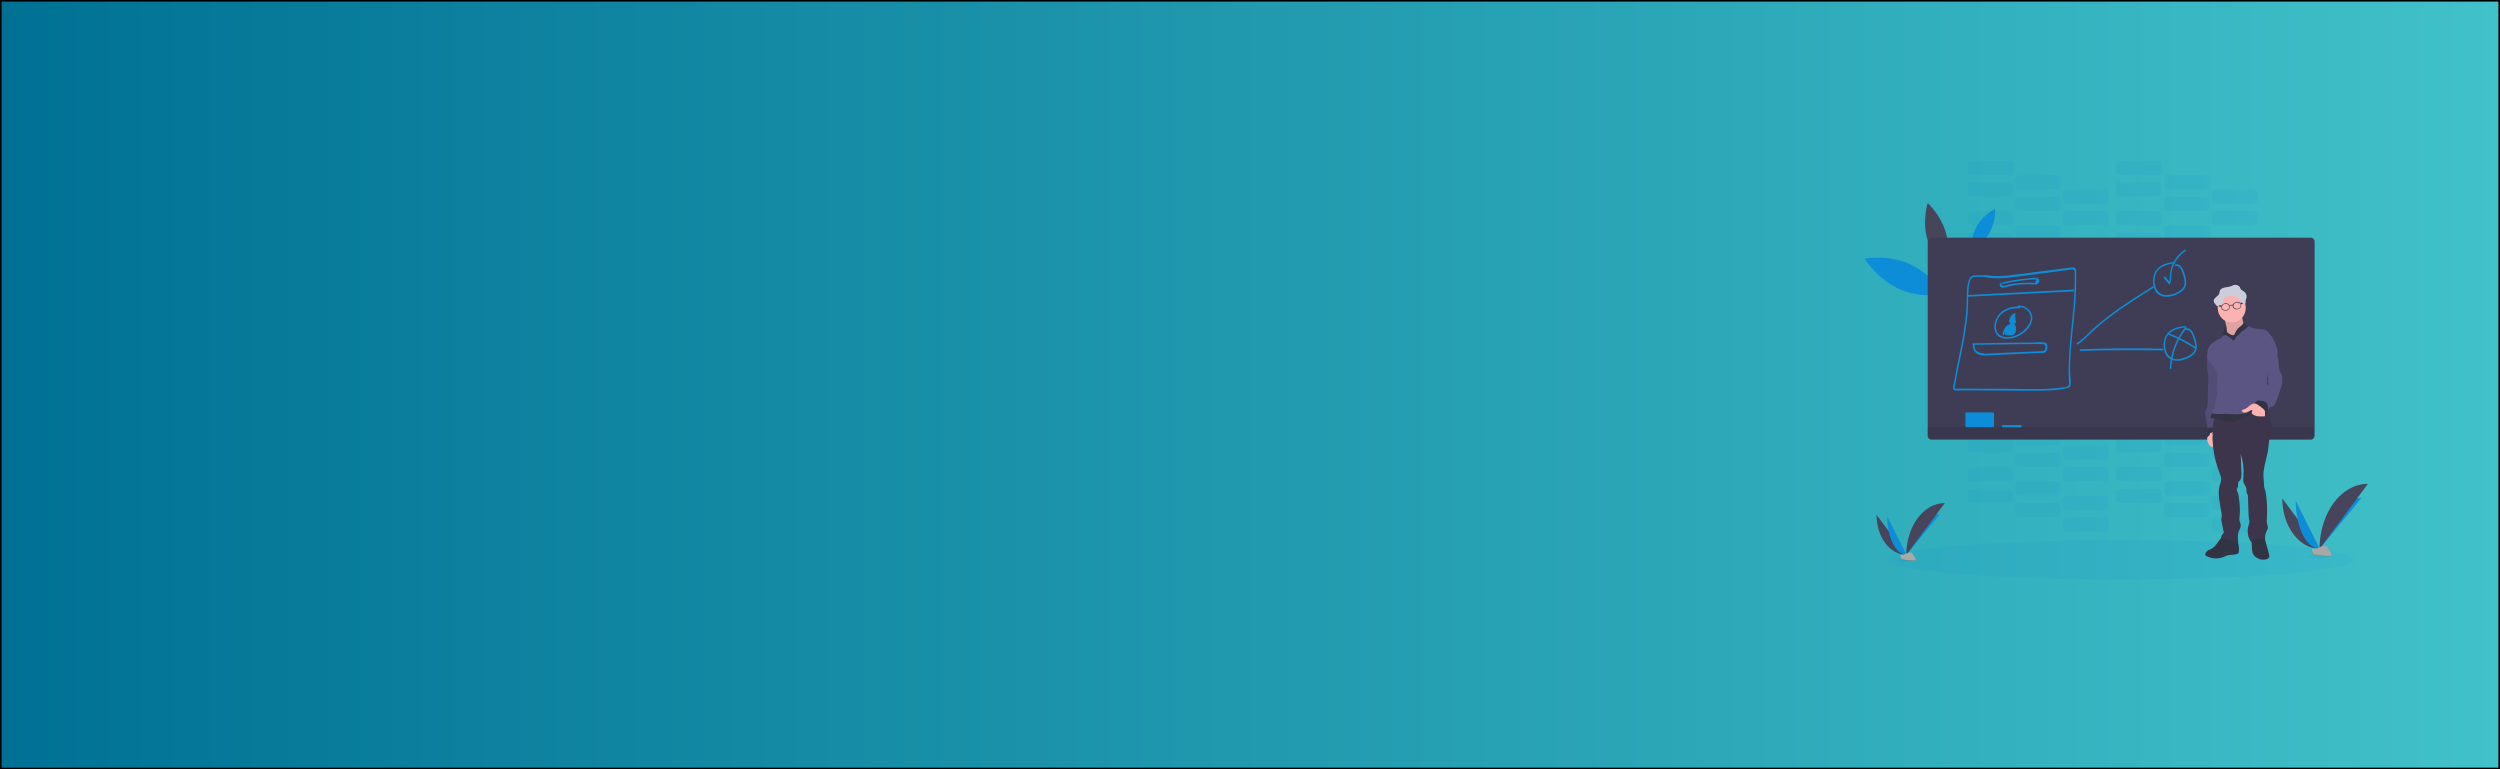 <?xml version="1.0" encoding="utf-8"?>
<!-- Generator: Adobe Illustrator 22.0.1, SVG Export Plug-In . SVG Version: 6.00 Build 0)  -->
<svg version="1.1" id="Layer_1" xmlns="http://www.w3.org/2000/svg" xmlns:xlink="http://www.w3.org/1999/xlink" x="0px" y="0px"
	 viewBox="0 0 1300 400" style="enable-background:new 0 0 1300 400;" xml:space="preserve">
<style type="text/css">
	.st0{fill:url(#SVGID_1_);stroke:#000000;stroke-width:1.645;stroke-miterlimit:10;}
	.st1{opacity:0.1;fill:#0D8CD8;enable-background:new    ;}
	.st2{fill:#0D8CD8;}
	.st3{fill:#46455B;}
	.st4{fill:#3F3D56;}
	.st5{opacity:0.1;enable-background:new    ;}
	.st6{fill:#323444;}
	.st7{fill:#FBB3B2;}
	.st8{fill:#5B5583;}
	.st9{fill:#3C354C;}
	.st10{fill:#CBCEDA;}
	.st11{fill:#A8A8A8;}
	.st12{opacity:0.2;enable-background:new    ;}
</style>
<linearGradient id="SVGID_1_" gradientUnits="userSpaceOnUse" x1="0" y1="200" x2="1300" y2="200" gradientTransform="matrix(1 0 0 -1 0 400)">
	<stop  offset="0" style="stop-color:#007194"/>
	<stop  offset="1" style="stop-color:#41C1C9"/>
</linearGradient>
<rect class="st0" width="1300" height="400"/>
<path class="st1" d="M1025.2,121h19.6c1.1,0,2,1,2,2.1v3.2c0,1.2-0.9,2.1-2,2.1h-19.6c-1.1,0-2.1-1-2.1-2.1v-3.2
	C1023.1,121.9,1024,121,1025.2,121z"/>
<path class="st1" d="M1050,128.5h19.6c1.1,0,2,1,2,2.1v3.2c0,1.2-0.9,2.1-2,2.1H1050c-1.1,0-2.1-1-2.1-2.1v-3.2
	C1047.9,129.4,1048.9,128.5,1050,128.5z"/>
<path class="st1" d="M1074.8,135.9h19.6c1.1,0,2.1,1,2.1,2.1v3.2c0,1.2-0.9,2.1-2.1,2.1h-19.6c-1.1,0-2-1-2-2.1v-3.2
	C1072.8,136.9,1073.7,135.9,1074.8,135.9z"/>
<path class="st1" d="M1025.2,109.8h19.6c1.1,0,2,1,2,2.1v3.2c0,1.2-0.9,2.1-2,2.1h-19.6c-1.1,0-2.1-1-2.1-2.1v-3.2
	C1023.1,110.7,1024,109.8,1025.2,109.8z"/>
<path class="st1" d="M1050,117.3h19.6c1.1,0,2,1,2,2.1v3.2c0,1.2-0.9,2.1-2,2.1H1050c-1.1,0-2.1-1-2.1-2.1v-3.2
	C1047.9,118.2,1048.9,117.3,1050,117.3z"/>
<path class="st1" d="M1074.8,124.7h19.6c1.1,0,2.1,1,2.1,2.1v3.2c0,1.2-0.9,2.1-2.1,2.1h-19.6c-1.1,0-2-1-2-2.1v-3.2
	C1072.8,125.7,1073.7,124.7,1074.8,124.7z"/>
<path class="st1" d="M1102.4,121h19.6c1.1,0,2,1,2,2.1v3.2c0,1.2-0.9,2.1-2,2.1h-19.6c-1.1,0-2.1-1-2.1-2.1v-3.2
	C1100.4,121.9,1101.3,121,1102.4,121z"/>
<path class="st1" d="M1127.3,128.5h19.6c1.1,0,2.1,1,2.1,2.1v3.2c0,1.2-0.9,2.1-2.1,2.1h-19.6c-1.1,0-2-1-2-2.1v-3.2
	C1125.2,129.4,1126.1,128.5,1127.3,128.5z"/>
<path class="st1" d="M1152.1,135.9h19.6c1.1,0,2.1,1,2.1,2.1v3.2c0,1.2-0.9,2.1-2.1,2.1h-19.6c-1.1,0-2-1-2-2.1v-3.2
	C1150,136.9,1151,135.9,1152.1,135.9z"/>
<path class="st1" d="M1102.4,109.8h19.6c1.1,0,2,1,2,2.1v3.2c0,1.2-0.9,2.1-2,2.1h-19.6c-1.1,0-2.1-1-2.1-2.1v-3.2
	C1100.4,110.7,1101.3,109.8,1102.4,109.8z"/>
<path class="st1" d="M1127.3,117.3h19.6c1.1,0,2.1,1,2.1,2.1v3.2c0,1.2-0.9,2.1-2.1,2.1h-19.6c-1.1,0-2-1-2-2.1v-3.2
	C1125.2,118.2,1126.1,117.3,1127.3,117.3z"/>
<path class="st1" d="M1152.1,124.7h19.6c1.1,0,2.1,1,2.1,2.1v3.2c0,1.2-0.9,2.1-2.1,2.1h-19.6c-1.1,0-2-1-2-2.1v-3.2
	C1150,125.7,1151,124.7,1152.1,124.7z"/>
<path class="st1" d="M1025.2,94.8h19.6c1.1,0,2,1,2,2.1v3.2c0,1.2-0.9,2.1-2,2.1h-19.6c-1.1,0-2.1-1-2.1-2.1V97
	C1023.1,95.8,1024,94.8,1025.2,94.8z"/>
<path class="st1" d="M1050,102.3h19.6c1.1,0,2,1,2,2.1v3.2c0,1.2-0.9,2.1-2,2.1H1050c-1.1,0-2.1-1-2.1-2.1v-3.2
	C1047.9,103.3,1048.9,102.3,1050,102.3z"/>
<path class="st1" d="M1074.8,109.8h19.6c1.1,0,2.1,1,2.1,2.1v3.2c0,1.2-0.9,2.1-2.1,2.1h-19.6c-1.1,0-2-1-2-2.1v-3.2
	C1072.8,110.7,1073.7,109.8,1074.8,109.8z"/>
<path class="st1" d="M1025.2,83.6h19.6c1.1,0,2,1,2,2.1V89c0,1.2-0.9,2.1-2,2.1h-19.6c-1.1,0-2.1-1-2.1-2.1v-3.2
	C1023.1,84.6,1024,83.6,1025.2,83.6z"/>
<path class="st1" d="M1050,91.1h19.6c1.1,0,2,1,2,2.1v3.2c0,1.2-0.9,2.1-2,2.1H1050c-1.1,0-2.1-1-2.1-2.1v-3.2
	C1047.9,92.1,1048.9,91.1,1050,91.1z"/>
<path class="st1" d="M1074.8,98.6h19.6c1.1,0,2.1,1,2.1,2.1v3.2c0,1.2-0.9,2.1-2.1,2.1h-19.6c-1.1,0-2-1-2-2.1v-3.2
	C1072.8,99.5,1073.7,98.6,1074.8,98.6z"/>
<path class="st1" d="M1102.4,94.8h19.6c1.1,0,2,1,2,2.1v3.2c0,1.2-0.9,2.1-2,2.1h-19.6c-1.1,0-2.1-1-2.1-2.1V97
	C1100.4,95.8,1101.3,94.8,1102.4,94.8z"/>
<path class="st1" d="M1127.3,102.3h19.6c1.1,0,2.1,1,2.1,2.1v3.2c0,1.2-0.9,2.1-2.1,2.1h-19.6c-1.1,0-2-1-2-2.1v-3.2
	C1125.2,103.3,1126.1,102.3,1127.3,102.3z"/>
<path class="st1" d="M1152.1,109.8h19.6c1.1,0,2.1,1,2.1,2.1v3.2c0,1.2-0.9,2.1-2.1,2.1h-19.6c-1.1,0-2-1-2-2.1v-3.2
	C1150,110.7,1151,109.8,1152.1,109.8z"/>
<path class="st1" d="M1102.4,83.6h19.6c1.1,0,2,1,2,2.1V89c0,1.2-0.9,2.1-2,2.1h-19.6c-1.1,0-2.1-1-2.1-2.1v-3.2
	C1100.4,84.6,1101.3,83.6,1102.4,83.6z"/>
<path class="st1" d="M1127.3,91.1h19.6c1.1,0,2.1,1,2.1,2.1v3.2c0,1.2-0.9,2.1-2.1,2.1h-19.6c-1.1,0-2-1-2-2.1v-3.2
	C1125.2,92.1,1126.1,91.1,1127.3,91.1z"/>
<path class="st1" d="M1152.1,98.6h19.6c1.1,0,2.1,1,2.1,2.1v3.2c0,1.2-0.9,2.1-2.1,2.1h-19.6c-1.1,0-2-1-2-2.1v-3.2
	C1150,99.5,1151,98.6,1152.1,98.6z"/>
<path class="st1" d="M1025.2,254.1h19.6c1.1,0,2,1,2,2.1v3.2c0,1.2-0.9,2.1-2,2.1h-19.6c-1.1,0-2.1-1-2.1-2.1v-3.2
	C1023.1,255,1024,254.1,1025.2,254.1z"/>
<path class="st1" d="M1050,261.5h19.6c1.1,0,2,1,2,2.1v3.2c0,1.2-0.9,2.1-2,2.1H1050c-1.1,0-2.1-1-2.1-2.1v-3.2
	C1047.9,262.5,1048.9,261.5,1050,261.5z"/>
<path class="st1" d="M1074.8,269h19.6c1.1,0,2.1,1,2.1,2.1v3.2c0,1.2-0.9,2.1-2.1,2.1h-19.6c-1.1,0-2-1-2-2.1v-3.2
	C1072.8,270,1073.7,269,1074.8,269z"/>
<path class="st1" d="M1025.2,242.9h19.6c1.1,0,2,1,2,2.1v3.2c0,1.2-0.9,2.1-2,2.1h-19.6c-1.1,0-2.1-1-2.1-2.1V245
	C1023.1,243.8,1024,242.9,1025.2,242.9z"/>
<path class="st1" d="M1050,250.3h19.6c1.1,0,2,1,2,2.1v3.2c0,1.2-0.9,2.1-2,2.1H1050c-1.1,0-2.1-1-2.1-2.1v-3.2
	C1047.9,251.3,1048.9,250.3,1050,250.3z"/>
<path class="st1" d="M1074.8,257.8h19.6c1.1,0,2.1,1,2.1,2.1v3.2c0,1.2-0.9,2.1-2.1,2.1h-19.6c-1.1,0-2-1-2-2.1v-3.2
	C1072.8,258.8,1073.7,257.8,1074.8,257.8z"/>
<path class="st1" d="M1102.4,254.1h19.6c1.1,0,2,1,2,2.1v3.2c0,1.2-0.9,2.1-2,2.1h-19.6c-1.1,0-2.1-1-2.1-2.1v-3.2
	C1100.4,255,1101.3,254.1,1102.4,254.1z"/>
<path class="st1" d="M1127.3,261.5h19.6c1.1,0,2.1,1,2.1,2.1v3.2c0,1.2-0.9,2.1-2.1,2.1h-19.6c-1.1,0-2-1-2-2.1v-3.2
	C1125.2,262.5,1126.1,261.5,1127.3,261.5z"/>
<path class="st1" d="M1152.1,269h19.6c1.1,0,2.1,1,2.1,2.1v3.2c0,1.2-0.9,2.1-2.1,2.1h-19.6c-1.1,0-2-1-2-2.1v-3.2
	C1150,270,1151,269,1152.1,269z"/>
<path class="st1" d="M1102.4,242.9h19.6c1.1,0,2,1,2,2.1v3.2c0,1.2-0.9,2.1-2,2.1h-19.6c-1.1,0-2.1-1-2.1-2.1V245
	C1100.4,243.8,1101.3,242.9,1102.4,242.9z"/>
<path class="st1" d="M1127.3,250.3h19.6c1.1,0,2.1,1,2.1,2.1v3.2c0,1.2-0.9,2.1-2.1,2.1h-19.6c-1.1,0-2-1-2-2.1v-3.2
	C1125.2,251.3,1126.1,250.3,1127.3,250.3z"/>
<path class="st1" d="M1152.1,257.8h19.6c1.1,0,2.1,1,2.1,2.1v3.2c0,1.2-0.9,2.1-2.1,2.1h-19.6c-1.1,0-2-1-2-2.1v-3.2
	C1150,258.8,1151,257.8,1152.1,257.8z"/>
<path class="st1" d="M1025.2,227.9h19.6c1.1,0,2,1,2,2.1v3.2c0,1.2-0.9,2.1-2,2.1h-19.6c-1.1,0-2.1-1-2.1-2.1V230
	C1023.1,228.9,1024,227.9,1025.2,227.9z"/>
<path class="st1" d="M1050,235.4h19.6c1.1,0,2,1,2,2.1v3.2c0,1.2-0.9,2.1-2,2.1H1050c-1.1,0-2.1-1-2.1-2.1v-3.2
	C1047.9,236.3,1048.9,235.4,1050,235.4z"/>
<path class="st1" d="M1074.8,242.9h19.6c1.1,0,2.1,1,2.1,2.1v3.2c0,1.2-0.9,2.1-2.1,2.1h-19.6c-1.1,0-2-1-2-2.1V245
	C1072.8,243.8,1073.7,242.9,1074.8,242.9z"/>
<path class="st1" d="M1025.2,216.7h19.6c1.1,0,2,1,2,2.1v3.2c0,1.2-0.9,2.1-2,2.1h-19.6c-1.1,0-2.1-1-2.1-2.1v-3.2
	C1023.1,217.7,1024,216.7,1025.2,216.7z"/>
<path class="st1" d="M1050,224.2h19.6c1.1,0,2,1,2,2.1v3.2c0,1.2-0.9,2.1-2,2.1H1050c-1.1,0-2.1-1-2.1-2.1v-3.2
	C1047.9,225.1,1048.9,224.2,1050,224.2z"/>
<path class="st1" d="M1074.8,231.6h19.6c1.1,0,2.1,1,2.1,2.1v3.2c0,1.2-0.9,2.1-2.1,2.1h-19.6c-1.1,0-2-1-2-2.1v-3.2
	C1072.8,232.6,1073.7,231.6,1074.8,231.6z"/>
<path class="st1" d="M1102.4,227.9h19.6c1.1,0,2,1,2,2.1v3.2c0,1.2-0.9,2.1-2,2.1h-19.6c-1.1,0-2.1-1-2.1-2.1V230
	C1100.4,228.9,1101.3,227.9,1102.4,227.9z"/>
<path class="st1" d="M1127.3,235.4h19.6c1.1,0,2.1,1,2.1,2.1v3.2c0,1.2-0.9,2.1-2.1,2.1h-19.6c-1.1,0-2-1-2-2.1v-3.2
	C1125.2,236.3,1126.1,235.4,1127.3,235.4z"/>
<path class="st1" d="M1152.1,242.9h19.6c1.1,0,2.1,1,2.1,2.1v3.2c0,1.2-0.9,2.1-2.1,2.1h-19.6c-1.1,0-2-1-2-2.1V245
	C1150,243.8,1151,242.9,1152.1,242.9z"/>
<path class="st1" d="M1102.4,216.7h19.6c1.1,0,2,1,2,2.1v3.2c0,1.2-0.9,2.1-2,2.1h-19.6c-1.1,0-2.1-1-2.1-2.1v-3.2
	C1100.4,217.7,1101.3,216.7,1102.4,216.7z"/>
<path class="st1" d="M1127.3,224.2h19.6c1.1,0,2.1,1,2.1,2.1v3.2c0,1.2-0.9,2.1-2.1,2.1h-19.6c-1.1,0-2-1-2-2.1v-3.2
	C1125.2,225.1,1126.1,224.2,1127.3,224.2z"/>
<path class="st1" d="M1152.1,231.6h19.6c1.1,0,2.1,1,2.1,2.1v3.2c0,1.2-0.9,2.1-2.1,2.1h-19.6c-1.1,0-2-1-2-2.1v-3.2
	C1150,232.6,1151,231.6,1152.1,231.6z"/>
<ellipse class="st1" cx="1102.7" cy="291.1" rx="121" ry="10.3"/>
<path class="st2" d="M993,137.3c11.4,5.2,18,15.8,18,15.8s-11.9,2.3-23.4-2.8c-11.4-5.1-18-15.8-18-15.8S981.6,132.2,993,137.3z"/>
<path class="st2" d="M1028,117.5c3.5-6,9.5-8.9,9.5-8.9s0.3,6.9-3.2,12.9c-3.5,6-9.5,8.9-9.5,8.9S1024.5,123.5,1028,117.5z"/>
<path class="st3" d="M1002.1,124c2.5,9.4,9.5,15.6,9.5,15.6s2.9-9,0.3-18.4s-9.5-15.6-9.5-15.6S999.5,114.6,1002.1,124z"/>
<path class="st4" d="M1004.4,123.6h197.2c1.1,0,2,0.9,2,2.1v100.8c0,1.1-0.9,2.1-2,2.1h-197.2c-1.1,0-2-0.9-2-2.1V125.7
	C1002.4,124.5,1003.3,123.6,1004.4,123.6z"/>
<path class="st5" d="M1002.4,222.2h201.1l0,0v4.3c0,1.1-0.9,2.1-2,2.1l0,0h-197.2c-1.1,0-2-0.9-2-2.1V222.2L1002.4,222.2z"/>
<path class="st2" d="M1022.7,214.4h13.5c0.4,0,0.7,0.3,0.7,0.7v6.3c0,0.4-0.3,0.7-0.7,0.7h-13.5c-0.4,0-0.7-0.3-0.7-0.7v-6.3
	C1022,214.7,1022.3,214.4,1022.7,214.4z"/>
<path class="st2" d="M1041.6,221h9.1c0.3,0,0.6,0.3,0.6,0.6l0,0c0,0.3-0.2,0.6-0.6,0.6h-9.1c-0.3,0-0.6-0.3-0.6-0.6l0,0
	C1041,221.3,1041.3,221,1041.6,221z"/>
<path class="st2" d="M1032,144.1c7.3,1.4,14.7,0,22-0.9l22-2.9c0.9-0.1,2.2-0.7,2.7,0.5c0.3,0.6,0.1,2,0.1,2.7c0.1,2,0.1,4,0,6
	c-0.1,3.8-0.4,7.7-0.7,11.5c-0.7,7.5-1.6,14.9-2.1,22.5c-0.2,3.8-0.4,7.7-0.3,11.5c0,0.9,0.1,1.8,0.1,2.7c0.1,1,0.5,2.5-0.6,3.2
	c-0.6,0.4-1.8,0.4-2.5,0.5c-1.1,0.2-2.2,0.3-3.3,0.4c-7.4,0.8-14.9,0.5-22.4,0.4l-22.5-0.1l-5.5,0c-0.5,0-2.3,0.3-2.6-0.3
	c-0.1-0.3,0.2-1.5,0.3-1.8c0.1-0.5,0.2-1.1,0.3-1.6c0.6-3.8,1.4-7.5,2.2-11.3c1.6-8,3.3-16.1,4-24.4c0.3-4.1,0.1-8.3,0.5-12.4
	c0.2-1.9,0.4-6.2,2.9-6.3c2.1-0.1,4.2,0,6.3,0c0.2,0,0.4-0.2,0.4-0.4c0-0.2-0.2-0.4-0.4-0.4c-2,0-3.9-0.1-5.9,0
	c-1.3,0-2.2,0.3-2.8,1.6c-1.6,3.2-1.4,7.5-1.5,11c-0.1,8.4-1.4,16.6-3,24.7c-0.8,4.1-1.7,8.2-2.5,12.3c-0.4,2-0.7,3.9-1.1,5.9
	c-0.2,0.9-0.9,3-0.2,3.9c0.7,0.9,2.8,0.4,3.7,0.4l6.6,0l12.6,0.1c8.2,0,16.3,0.3,24.5,0c3.9-0.1,8-0.3,11.8-1.3
	c1.1-0.3,1.7-0.8,1.7-2.1c0.1-1.9-0.2-3.9-0.3-5.9c-0.3-16.7,3.5-33.2,3.1-49.9c0-1.1,0.4-4-0.8-4.7c-0.5-0.3-1.2-0.1-1.8-0.1
	c-1.1,0.1-2.1,0.3-3.2,0.4l-14,1.8c-4.5,0.6-8.9,1.2-13.4,1.7c-4.7,0.6-9.5,0.9-14.2,0C1031.7,143.1,1031.5,144,1032,144.1
	L1032,144.1z"/>
<path class="st2" d="M1023.2,154.3l55.1-2.8c0.5,0,0.5-0.9,0-0.9l-55.1,2.8C1022.7,153.4,1022.7,154.3,1023.2,154.3z"/>
<path class="st2" d="M1040.2,147.1c-0.5,0.6-0.5,1.5,0.1,2c0.1,0.1,0.3,0.2,0.4,0.3c0.7,0.4,1.6,0.1,2.4-0.1
	c1.1-0.3,2.2-0.5,3.3-0.8c2.5-0.5,5-0.7,7.5-0.7c1.1,0,2.3,0,3.4,0.1c0.8,0,1.7,0.1,2.4-0.4c0.8-0.6,1.1-1.8,0.3-2.5
	c-1.1-1-3.5-0.4-4.8-0.3c-4.6,0.4-9.2,1.1-13.8,2.1c-0.5,0.1-0.3,0.9,0.2,0.8c3-0.7,6-1.2,9-1.6c1.5-0.2,3-0.4,4.5-0.5
	c0.7-0.1,1.4-0.1,2.1-0.2c0.3,0,0.6,0,0.8,0c0.9,0,1-0.1,0.5,1c-0.5,1-0.3,0.9-1.1,0.8c-0.3,0-0.7,0-1-0.1c-0.7,0-1.4,0-2.1,0
	c-1.5,0-3,0.1-4.5,0.2c-1.3,0.1-2.5,0.3-3.8,0.5c-0.8,0.1-1.6,0.3-2.3,0.5c-0.3,0.1-0.7,0.2-1,0.3c-0.2,0-0.3,0.1-0.5,0.1
	c-0.6,0.2-1.1-0.1-1.5-0.9C1041.1,147.4,1040.6,146.8,1040.2,147.1L1040.2,147.1z"/>
<path class="st2" d="M1050.2,159.4c-4-0.2-8.3,1-10.9,4.3c-2.1,2.6-3.2,7.1-1.1,10.1c2.3,3.2,7.5,2.6,10.6,1.3
	c3.3-1.4,6.9-4.4,7.8-8.1c1.2-4.6-2.8-8.1-6.9-8.2c-0.5,0-0.5,0.9,0,0.9c2.4,0,4.7,1.1,5.8,3.4c1.2,2.4,0.2,5-1.4,6.9
	c-2.5,3.1-6.3,5.4-10.3,5.3c-2.4,0-5-0.9-5.7-3.5c-0.6-2.1-0.1-4.4,0.9-6.3c2.3-4,6.9-5.4,11.1-5.2
	C1050.7,160.3,1050.7,159.4,1050.2,159.4L1050.2,159.4z"/>
<path class="st2" d="M1046.2,165.8c-0.6-0.2-1.2,0.1-1.4,0.7c-0.1,0.2-0.1,0.3-0.1,0.5c0.1,1.1,1.3,1.4,2.2,1.4
	c0.8-0.1,1.7-0.4,1.4-1.4c-0.1-0.4-0.3-0.7-0.7-0.8c-0.2-0.1-0.5-0.1-0.8-0.1c-0.1,0-1,0.4-0.6-0.1l-0.7-0.1
	c0.1,0.2,0.2,0.4,0.2,0.6c0,0.2,0.2,0.4,0.4,0.4c0.1,0,0.1,0,0.2-0.1c0.3-0.1,0.6,0,0.7,0.3c0,0.1,0.1,0.2,0,0.4
	c-0.1,0.2,0.1,0.5,0.3,0.5c0.2,0,0.3,0,0.4-0.2c0.3-0.5,0.6-1.5,0.2-2.1c-0.3-0.4-0.8-0.3-1.1,0c-0.2,0.2-0.4,0.3-0.6,0.5
	c-0.3,0.3-0.6,0.5-0.4-0.1c0.2-1.1,1.2-1.9,2.1-2.4l-0.6-0.5c-0.3,1.2-0.9,2.4-1.7,3.4l0.7,0.3c0-0.8,0.4-1.6,1.1-1.9h-0.4l0.2,0.4
	c-0.1,0.5,0.7,0.8,0.8,0.2c0.1-0.7-0.3-1.6-1.1-1.3c-1,0.4-1.4,1.5-1.4,2.6c0,0.3,0.5,0.6,0.7,0.3c0.9-1.1,1.5-2.4,1.9-3.8
	c0.1-0.2-0.1-0.5-0.3-0.5c-0.1,0-0.2,0-0.3,0c-0.8,0.4-1.5,1-2,1.8c-0.3,0.6-0.8,1.5-0.4,2.1c0.2,0.4,0.8,0.6,1.2,0.4c0,0,0,0,0,0
	c0.3-0.2,0.5-0.4,0.7-0.6c0.1-0.1,0.2-0.3,0.4-0.3c0.1-0.1,0.1,0,0,0.2c0,0.3-0.1,0.6-0.2,0.8l0.8,0.3c0.2-0.8-0.2-1.6-1-1.8
	c-0.3-0.1-0.7-0.1-1,0.1l0.6,0.4c0-0.4-0.1-0.7-0.3-1c-0.1-0.2-0.4-0.3-0.6-0.1c0,0-0.1,0-0.1,0.1c-0.4,0.5-0.5,1.2,0,1.7
	c0.4,0.3,0.6,0,1-0.1c1.5-0.2,0.6,0.5,0.1,0.5c-0.2,0-0.5,0-0.7-0.1c-0.6-0.2-0.6-0.5-0.1-0.8C1046.5,166.9,1046.7,166,1046.2,165.8
	L1046.2,165.8z"/>
<path class="st2" d="M1045.5,167.4c0.3,1.1-1.1,1.5-1.7,1.9c-0.5,0.3-0.9,0.6-1.2,1.1c-0.7,1-1,2.2-1.2,3.4
	c-0.1,0.5,0.7,0.8,0.8,0.2c0.1-0.9,0.4-1.7,0.7-2.5c0.5-1,1.2-1.4,2.1-1.9c0.9-0.5,1.6-1.3,1.3-2.5
	C1046.2,166.6,1045.4,166.8,1045.5,167.4L1045.5,167.4z"/>
<path class="st2" d="M1046.9,166.8c-0.4,0.1-0.7,0.4-0.7,0.9c0,0.3,0.2,0.6,0.4,0.8c0.4,0.6,0.6,1.2,0.8,1.8c0.1,0.6,0.3,1.7,0,2.3
	c-0.6,1.1-1.6,0.9-2.5,0.9c-0.8,0-1.5,0.3-1.4-0.9c0-0.7,0.5-1.4,0.8-1.9l-0.8-0.1c0.2,0.9,0.2,1.8,0.3,2.7c0,0.4,0.6,0.6,0.8,0.2
	c0.4-1,0.8-2,1.1-3l-0.8-0.1l0.1,2.2c0,0.2,0.2,0.4,0.4,0.4c0.1,0,0.3-0.1,0.3-0.2c0.1-0.1,0.2-0.2,0.2-0.4c0-0.1-0.2-1-0.3-0.7
	l0.8,0.1l0.1-2.1l-0.8,0.1c0.2,0.6,0.2,1.2,0.2,1.8c-0.1,0.5,0.7,0.6,0.8,0.1l0.5-2.8l-0.8,0.1c0.2,0.4,0.2,0.8,0.1,1.2
	c-0.1,0.6,0.8,0.5,0.8,0c0.1-0.6,0-1.2-0.3-1.7c-0.1-0.2-0.4-0.3-0.6-0.1c-0.1,0.1-0.2,0.1-0.2,0.2l-0.5,2.8l0.8,0.1
	c0.1-0.7,0-1.4-0.2-2c-0.1-0.2-0.3-0.4-0.5-0.3c-0.2,0.1-0.3,0.2-0.3,0.4l-0.1,2.1c0,0.5,0.7,0.6,0.8,0.1l0-0.1c0-0.1,0-0.3-0.1-0.4
	c-0.9-1-1,0.6-1.3,1l0.8,0.2l-0.1-2.2c0-0.5-0.7-0.6-0.8-0.1c-0.2,1-0.6,1.9-1,2.8l0.8,0.2c0-1-0.1-1.9-0.3-2.9
	c-0.1-0.4-0.6-0.4-0.8-0.1c-0.6,0.8-1.5,2.6-0.8,3.6c0.6,0.9,2.7,0.5,3.5,0.5c1.4-0.1,1.9-1,2-2.3c0.1-0.6,0-1.3-0.1-1.9
	c-0.1-0.3-0.8-2.5-1.1-2.4C1047.7,167.5,1047.5,166.7,1046.9,166.8L1046.9,166.8z"/>
<path class="st2" d="M1045.3,168.7l-2.3,3.1l0.7,0.4l1.7-2.5l-0.8-0.3l-0.8,3.3c-0.1,0.2,0.1,0.5,0.3,0.5c0.2,0,0.3,0,0.4-0.2
	c0.4-0.6,0.8-1.3,1.3-1.8l-0.7-0.4c-0.2,0.7-0.5,1.4-1,2l0.7,0.4c0-0.4,0.1-0.8,0.3-1.1c0.2-0.5-0.5-0.9-0.7-0.4
	c-0.2,0.5-0.5,0.9-0.8,1.3l0.8,0.1l0.2-0.8l-0.8-0.1l0.1,0.7c0.1,0.2,0.3,0.4,0.5,0.3c0.1,0,0.1-0.1,0.2-0.1
	c0.7-0.8,1.3-1.6,1.7-2.6h-0.7c0.2,0.4,0.3,0.7,0.4,1.1c0.1,0.5,0.8,0.3,0.8-0.1c0.1-1,0.2-1.9,0.2-2.9h-0.8v1.8
	c0,0.5,0.7,0.6,0.8,0.1c0.1-0.4,0.2-0.9,0.4-1.2h-0.7c0.2,0.3,0.3,0.6,0.3,1c0,0.2,0.2,0.4,0.4,0.4c0.2,0,0.4-0.2,0.4-0.4l0.1-0.6
	h-0.8c0.1,0.5,0.4,3.4-0.7,3c-0.2,0-0.2,0-0.2,0l0.2-0.5l0.6-1.3l-0.8-0.2c0,0.6,0.1,1.4-0.2,1.9c-0.3,0.4-1.1,0.6-1.6,0.3
	c-0.3-0.2-0.5-0.5-0.7-0.8l-0.6,0.6c0.5,0.3,1.2,1.2,1.8,1.3c0.4,0,0.8-0.4,1.1-0.7c0.9-1,1.4-2.3,1.3-3.7c0-0.2-0.2-0.4-0.4-0.4
	c-0.2,0-0.4,0.2-0.4,0.4v1c0,0.2,0.2,0.4,0.4,0.4c0.2,0,0.4-0.2,0.4-0.4v-2.4c0-0.2-0.2-0.4-0.4-0.4c-0.2,0-0.4,0.2-0.4,0.4
	c0,0.6,0,1.2-0.1,1.7l0.8,0.1c-0.1-0.7-0.1-1.4-0.1-2.1c0-0.2-0.2-0.4-0.4-0.4c-0.2,0-0.3,0.1-0.4,0.3c-0.1,0.5-0.3,1.1-0.4,1.6
	l0.8-0.1l-0.1-0.2c0-0.5-0.9-0.6-0.8,0c0,0.2,0.1,0.5,0.2,0.7c0.2,0.4,0.7,0.2,0.8-0.1c0.2-0.5,0.3-1.1,0.4-1.6l-0.8-0.1
	c0,0.7,0,1.4,0.1,2.1c0,0.4,0.7,0.6,0.8,0.1c0.1-0.6,0.2-1.3,0.2-2h-0.8v2.4h0.8v-1h-0.8c0,1.1-0.3,2.1-1,3
	c-0.1,0.1-0.2,0.2-0.3,0.4c-0.2,0.2-0.4,0.2-0.5-0.1c-0.4-0.2-0.8-0.6-1.1-0.9c-0.3-0.3-0.8,0.3-0.6,0.6c0.6,0.9,1.6,1.9,2.8,1.4
	c1.2-0.5,1.4-2.2,1.3-3.4c0-0.4-0.6-0.6-0.8-0.2c-0.3,0.6-0.6,1.2-0.8,1.8c-0.1,0.2-0.3,0.5-0.2,0.8c0.1,0.6,0.8,0.5,1.3,0.5
	c1.8-0.1,1.5-2.8,1.3-4.1c-0.1-0.4-0.7-0.4-0.8,0c-0.1,0.3-0.1,0.5-0.1,0.8h0.8c0-0.5-0.2-1-0.4-1.4c-0.1-0.2-0.4-0.3-0.6-0.1
	c-0.1,0-0.1,0.1-0.1,0.1c-0.2,0.4-0.4,0.9-0.5,1.4l0.8,0.1v-1.8c0-0.2-0.2-0.4-0.4-0.4c-0.2,0-0.4,0.2-0.4,0.4c0,1-0.1,1.9-0.2,2.9
	l0.8-0.1c-0.1-0.5-0.3-0.9-0.5-1.3c-0.1-0.2-0.4-0.3-0.6-0.1c-0.1,0-0.1,0.1-0.1,0.1c-0.4,0.9-0.9,1.7-1.5,2.4l0.7,0.2l-0.1-0.7
	c-0.1-0.4-0.6-0.4-0.8-0.1c-0.3,0.4-0.4,1-0.3,1.5c0.1,0.4,0.6,0.4,0.8,0.1c0.3-0.4,0.6-0.8,0.8-1.3l-0.7-0.4
	c-0.2,0.4-0.3,0.9-0.4,1.4c0,0.4,0.4,0.8,0.7,0.4c0.6-0.7,1-1.5,1.3-2.4c0.1-0.4-0.4-0.8-0.7-0.4c-0.5,0.6-1,1.3-1.4,2l0.8,0.3
	l0.8-3.3c0.1-0.2-0.1-0.5-0.3-0.5c-0.2,0-0.3,0-0.4,0.2l-1.7,2.5c-0.3,0.5,0.4,0.9,0.7,0.4l2.3-3.1
	C1046.4,168.7,1045.7,168.3,1045.3,168.7L1045.3,168.7z"/>
<path class="st2" d="M1080.5,179.1c3.3-2.1,5.9-5.3,8.9-7.9c3.2-2.9,6.5-5.5,9.9-8c6.7-4.9,13.7-9.3,20.6-13.6
	c0.2-0.1,0.3-0.4,0.1-0.6c-0.1-0.2-0.4-0.3-0.5-0.1c-7,4.4-14,8.7-20.6,13.6c-3.1,2.3-6.2,4.7-9.2,7.3c-3.2,2.8-6.1,6.3-9.7,8.6
	C1079.6,178.6,1080.1,179.4,1080.5,179.1L1080.5,179.1z"/>
<path class="st2" d="M1130.7,136.2c-3.6,0.4-7.4,1.3-9.7,4.6c-1.9,2.8-1.9,7.7-0.1,10.6c2,3.3,6.2,3.4,9.4,2.3
	c3.2-1.1,6.6-2.9,6.5-6.9c0-2.2-0.8-4.4-1.6-6.4c-0.7-1.7-2-3.2-3.9-3c-0.5,0.1-0.5,0.9,0,0.9c2.6-0.2,3.4,2.9,4,4.9
	c0.6,1.9,1.1,4.1,0.2,5.9s-3,2.8-4.7,3.5c-1.9,0.7-4.1,1.2-6.1,0.6c-4-1.2-5.1-6.4-3.9-10.2c1.3-4.3,6-5.6,9.8-6
	C1131.2,137,1131.2,136.1,1130.7,136.2L1130.7,136.2z"/>
<path class="st2" d="M1136.2,169.5c-3.6,0.4-7.4,1.3-9.7,4.6c-1.9,2.8-1.9,7.7-0.1,10.6c2,3.3,6.2,3.4,9.4,2.3s6.6-2.9,6.5-6.9
	c0-2.2-0.8-4.4-1.6-6.4c-0.7-1.7-2-3.2-3.9-3c-0.5,0.1-0.5,0.9,0,0.9c2.6-0.2,3.4,2.9,4,4.9c0.6,1.9,1.1,4.1,0.2,5.9s-3,2.8-4.7,3.5
	c-1.9,0.7-4.1,1.2-6.1,0.6c-4-1.2-5.1-6.4-3.9-10.2c1.3-4.3,6-5.6,9.8-6C1136.7,170.3,1136.7,169.5,1136.2,169.5L1136.2,169.5z"/>
<path class="st2" d="M1125.2,144.6l2.6,3.1c0.2,0.2,0.4,0.2,0.6,0c0-0.1,0.1-0.1,0.1-0.2c0.6-1.5,0.4-3.1,0.6-4.7
	c0.1-1.6,0.5-3.3,1.2-4.8c1.3-3.1,3.4-5.6,6.2-7.4c0.5-0.3,0-1-0.4-0.7c-2.7,1.7-4.9,4.2-6.2,7.1c-0.7,1.4-1.1,3-1.4,4.6
	c-0.3,1.9,0,3.8-0.7,5.6l0.7-0.2l-2.6-3.1C1125.5,143.6,1124.9,144.2,1125.2,144.6L1125.2,144.6z"/>
<path class="st2" d="M1081.9,182.5c14.2-0.5,28.5-0.5,42.7-0.3c0.5,0,0.5-0.9,0-0.9c-14.2-0.3-28.5-0.2-42.7,0.3
	C1081.3,181.6,1081.3,182.5,1081.9,182.5z"/>
<path class="st2" d="M1127.5,174c4.9,2,9.5,4.4,14,7.3c0.5,0.3,0.9-0.5,0.4-0.7c-4.5-2.9-9.2-5.4-14.2-7.4
	C1127.3,172.9,1127.1,173.8,1127.5,174L1127.5,174z"/>
<path class="st2" d="M1136.4,170.1c-4.9,6-7.8,13.5-8.1,21.4c0,0.6,0.8,0.6,0.8,0c0.3-7.7,3.1-15,7.9-20.8
	C1137.3,170.2,1136.7,169.6,1136.4,170.1L1136.4,170.1z"/>
<path class="st2" d="M1026,179.3l30.8-0.4l3.5,0c0.6,0,1.3,0,1.9,0c0.9,0,1.5,0.8,1.5,1.7c0,2-1.3,1.9-2.8,2l-3.8,0.2l-15.6,0.7
	c-2.8,0.1-5.6,0.3-8.4,0.4c-2.5,0.1-7.3-0.8-6.2-4.6c0.2-0.5-0.6-0.8-0.8-0.2c-0.6,1.9,0.4,3.8,2,4.8c2.2,1.4,5.2,0.9,7.6,0.8
	l19.2-0.9l4.7-0.2c1.2-0.1,2.9,0.2,3.9-0.4c1.3-0.7,1.5-3.4,0.7-4.5c-0.4-0.6-1-0.6-1.7-0.7c-1.7-0.1-3.5,0-5.2,0.1l-9.6,0.1
	l-21.8,0.3C1025.5,178.5,1025.5,179.3,1026,179.3L1026,179.3z"/>
<g id="b30eccf6-7cfe-48df-9caa-415a128bd568">
	<path class="st6" d="M1150.6,285c-0.7,0.5-1.5,0.7-2.2,1.1c-0.7,0.4-1.4,1-1.6,1.8c-0.1,0.3-0.1,0.5,0,0.8c0.2,0.3,0.5,0.5,0.8,0.6
		c2.9,1.4,6.3,1.4,9.3,0.1c0.5-0.3,1.1-0.5,1.6-0.7c0.7-0.1,1.4-0.2,2.1-0.2c0.7,0,1.4-0.1,2.2-0.3c0.4,0,0.7-0.2,1-0.4
		c0.3-0.3,0.4-0.7,0.4-1.1c0.3-2.2-0.2-4.5-1.4-6.4c-0.2-0.3-0.4-0.5-0.6-0.7c-0.3-0.2-0.6-0.3-1-0.3c-1.4-0.2-2.8-0.5-4.2-0.5
		c-1,0-1.5,0.5-2.2,1.2C1153.3,281.6,1152.4,283.8,1150.6,285z"/>
	<path class="st6" d="M1171,284.7c0,1.4,0.2,2.9,1,4c0.4,0.5,0.8,0.9,1.3,1.2c1.7,1.1,4,1.6,5.9,0.6c0.3-0.1,0.5-0.4,0.7-0.6
		c0.3-0.5,0.1-1.1,0-1.7l-2.6-9.5c-1.7,0.3-4.2,0.5-5.7,1.4C1170.4,280.8,1171,283.5,1171,284.7z"/>
	<path class="st7" d="M1149.1,226c-0.2,0.5-0.7,0.8-1.1,1.2c-0.4,0.5-0.3,1.2-0.2,1.9c0.2,0.9,0.6,1.8,1.2,2.5
		c0.6,0.7,1.6,1,2.5,0.9c0.9-0.2,1.7-1,1.7-1.9c0-0.4-0.1-0.8-0.3-1.2l-1.9-5.7c0-0.1-0.1-0.2-0.1-0.2c-0.1,0-0.1,0-0.2,0
		c-0.4,0.2-1.3,0.4-1.6,0.9C1148.9,224.8,1149.3,225.5,1149.1,226z"/>
	<path class="st6" d="M1148.2,225.7c0.7-0.1,1.3-0.5,1.9-0.8c0.6-0.3,1.4-0.4,2,0.1c0.2,0.1,0.3,0.3,0.5,0.3
		c-0.3-1.4-0.7-2.8-1.2-4.1c0-0.1-0.1-0.1-0.1-0.2c-0.1,0-0.2,0-0.2,0l-1.9,0.5c-0.7,0.2-0.8,0.1-0.7,0.8
		C1148.5,222.7,1148.6,225.7,1148.2,225.7z"/>
	<path class="st8" d="M1148,184.8c-0.3,0.4-0.3,1-0.3,1.5c0,2.5,0,5.1,0.4,7.6c0.1,0.6,0.2,1.2,0.2,1.8c0.1,0.8,0.1,1.7,0,2.5
		l-0.3,11.1c0,1.4-0.1,2.8-0.9,3.9c-0.2,0.4-0.4,0.8-0.3,1.2c0.2,2.8,0.7,5.5,1.1,8.3c1.4-0.7,3.1-0.6,4.5,0.2
		c1.4-4.6,2.2-9.3,2.3-14.1c0.1-2.4,0-4.7,0.3-7c0.6-3.9,0.3-7.9-0.1-11.9c-0.1-1.2-0.4-2.5-1.2-3.5c-0.7-0.8-1.7-1.4-2.8-1.7
		C1150,184.5,1149.1,184.8,1148,184.8z"/>
	<path class="st5" d="M1148,184.8c-0.3,0.4-0.3,1-0.3,1.5c0,2.5,0,5.1,0.4,7.6c0.1,0.6,0.2,1.2,0.2,1.8c0.1,0.8,0.1,1.7,0,2.5
		l-0.3,11.1c0,1.4-0.1,2.8-0.9,3.9c-0.2,0.4-0.4,0.8-0.3,1.2c0.2,2.8,0.7,5.5,1.1,8.3c1.4-0.7,3.1-0.6,4.5,0.2
		c1.4-4.6,2.2-9.3,2.3-14.1c0.1-2.4,0-4.7,0.3-7c0.6-3.9,0.3-7.9-0.1-11.9c-0.1-1.2-0.4-2.5-1.2-3.5c-0.7-0.8-1.7-1.4-2.8-1.7
		C1150,184.5,1149.1,184.8,1148,184.8z"/>
	<path class="st9" d="M1151.4,216.9c-1.9,9.9-0.8,20.1,2.9,29.4c0.3,0.7,0.6,1.4,0.7,2.2c0.2,1.4-0.5,2.8-0.8,4.1
		c-0.8,3.1-0.4,6.4,0.2,9.6c0.2,1.3,0.4,2.6,0.7,4c0.2,1.3,0.4,2.7-0.1,3.9c0.5,2.1,0.8,4.3,1.3,6.4c0.1,0.2,0.1,0.3,0,0.5
		c-0.1,0.3-0.3,0.5-0.5,0.7c-0.7,0.8-1,1.9-0.8,3c1.3-0.9,3-0.6,4.5,0c1.4,0.6,2.9,1.4,4.4,1.4c-0.2-1.9-0.4-3.9,0.2-5.7
		c0.4-1,1.1-2,1.1-3.1c0-1-0.6-1.9-0.7-2.9c-0.1-0.6,0-1.2,0.1-1.8c0.4-3.5,0-7.1-0.5-10.6c0-0.7-0.2-1.4-0.5-2
		c-0.2-0.4-0.5-0.8-0.5-1.3c0-0.5,0.4-1,0.6-1.5c0.3-0.9-0.2-2.2,0.5-2.8c2-1.5,1.2-5.2,1.2-7.8c0-2.2-0.1-4.5-0.3-6.7
		c1.3,3.7,1.8,7.7,1.5,11.6c-0.1,1.3-0.3,2.6,0.2,3.8c0.4,0.9,1.1,1.7,1.3,2.6c0.1,0.6,0,1.2,0.1,1.8c0,0.6,0.2,1.3,0.7,1.6
		c0,2.8,0.3,5.7,0.3,8.5c0,1.4,0.1,2.8,0.3,4.2c0.1,0.4,0.2,0.9,0.2,1.4c-0.1,0.6-0.2,1.1-0.4,1.7c-1,3-0.5,6.3,1.4,8.9
		c0.7-1.2,2-1.8,3.3-1.9c1.3-0.1,2.6,0.2,3.9,0.6c-0.2-1.7,0.1-3.4,0.9-4.9c0.2-0.3,0.4-0.7,0.5-1.1c0.1-0.7-0.2-1.5-0.4-2.2
		c-0.3-1.1-0.2-2.4-0.1-3.6c0.2-4,0.1-8.1-0.5-12c-0.1-0.8-0.3-1.6-0.5-2.3c-0.1-0.3-0.2-0.5-0.3-0.8c-0.1-0.5-0.2-1-0.2-1.5
		l-0.3-4.6c-0.2-3.2,0.8-6.4,1.5-9.5c0.3-1.4,0.7-2.8,0.9-4.2c0.3-1.9,0.3-3.9,0.8-5.9c0.4-1.7,1.1-3.4,1.2-5.2
		c0.2-2.7-0.9-5.4-1.9-7.9c-0.4-1-2.1-0.9-3.2-1.1c-7.6-1.3-15.6-1.3-22.8,1.6C1152.6,215.8,1151.9,216.3,1151.4,216.9z"/>
	<path class="st7" d="M1156.8,165.9l0.8,3.4c0.2,0.8,0.4,1.6,0.4,2.4c0,0.3-0.1,0.6-0.2,0.9c-0.1,0.2-0.3,0.4-0.5,0.6
		c-0.6,0.5-1,1.5-1.6,1.8c0.3,0.6,0.8,0.2,1.4,0.5c1.1,0.5,2.1,1.3,3.2,1.6c1.1,0.3,2.3,0,3.4-0.3c1.6-0.4,3.1-1,4.3-2.1
		c1.2-1.1,2-2,2-3.7c-1.4,0.2-2.6-1.3-3.2-2.6c-0.2-0.5-0.4-1-0.5-1.5l-0.7-3.4c-0.8,0.2-1.5,0.8-2.2,1.1c-0.8,0.3-1.7,0.3-2.5,0.4
		c-1.5,0.1-3,0.3-4.5,0.6c-0.2,0-0.5,0.2-0.4,0.4"/>
	<path class="st5" d="M1156.8,165.9l0.8,3.4c0.2,0.8,0.4,1.6,0.4,2.4c0,0.3-0.1,0.6-0.2,0.9c-0.1,0.2-0.3,0.4-0.5,0.6
		c-0.6,0.5-1,1.5-1.6,1.8c0.3,0.6,0.8,0.2,1.4,0.5c1.1,0.5,2.1,1.3,3.2,1.6c1.1,0.3,2.3,0,3.4-0.3c1.6-0.4,3.1-1,4.3-2.1
		c1.2-1.1,2-2,2-3.7c-1.4,0.2-2.6-1.3-3.2-2.6c-0.2-0.5-0.4-1-0.5-1.5l-0.7-3.4c-0.8,0.2-1.5,0.8-2.2,1.1c-0.8,0.3-1.7,0.3-2.5,0.4
		c-1.5,0.1-3,0.3-4.5,0.6c-0.2,0-0.5,0.2-0.4,0.4"/>
	<ellipse class="st7" cx="1160.5" cy="160.1" rx="7.3" ry="7.6"/>
	<path class="st6" d="M1162.5,172.7c0.4-0.9,1-1.7,1.7-2.3c1-0.9,2.4-1.7,2.7-3.1l2.2,2.7c0.1,0.1,0.2,0.3,0.3,0.4
		c0.1,0.3,0,0.6-0.2,0.9c-0.6,0.9-1.4,1.6-2.2,2.2c-1.9,1.6-3.7,3.2-5.4,5c-0.1,0.1-0.2,0.2-0.3,0.2c-0.1,0-0.2,0-0.3-0.1
		c-1.5-0.8-2.8-1.9-3.9-3.3c-0.1-0.1-0.2-0.2-0.3-0.2c-0.1,0-0.2,0.1-0.2,0.1c-0.7,0.6-1.6,1.4-2.5,1.3c1.2-0.9,1.9-2.5,2.2-4
		c0.1-0.5,0.2-1.1,0.3-1.6c0.2-0.5,0.6-0.9,1.1-1.1c-0.6,1-0.2,2.3,0.6,3.1c0.8,0.7,1.7,1.2,2.7,1.4
		C1161.9,174.5,1162.1,173.4,1162.5,172.7z"/>
	<path class="st6" d="M1153,217.7c1,0.3,2,0.7,3,1.1c1.8,0.6,3.8,0.8,5.7,0.6c0.6,0,1.2-0.2,1.7-0.5c0.1-0.1,0.2-0.2,0.4-0.3
		c0.2-0.1,0.5-0.3,0.7-0.3c2.5-0.8,4.6-2.6,6.7-4.3c0.1-0.1,0.1-0.1,0.1-0.2c0-0.1,0-0.1-0.1-0.2l-1.1-1.3c-2.8,0.5-5.7,0.3-8.6,0.2
		c-0.6,0-1.2,0-1.8,0c-0.6,0.1-1.1,0.2-1.7,0.3c-2.1,0.5-4.3,0.7-6.5,1c-0.2,0-0.3,0.1-0.4,0.1c-0.1,0.1-0.2,0.2-0.2,0.3l-0.8,1.1
		c-0.3,0.4-0.5,0.8-0.6,1.3c-0.2,0.9,0.2,1.1,0.9,1C1151.3,217.4,1152.2,217.4,1153,217.7z"/>
	<path class="st8" d="M1161.4,177.2c-0.8-0.9-1.8-1.7-2.8-2.3c-0.4-0.3-0.9-0.5-1.4-0.6c-0.5-0.1-1,0-1.4,0.4
		c-0.2,0.2-0.4,0.5-0.6,0.8c-0.3,0.3-0.6,0.5-1,0.6c-1.3,0.6-2.4,1.3-3.5,2.1c-0.6,0.4-1.1,1-1.6,1.5c-1.2,1.7-1.4,3.9-1.4,6
		c0,1.5,1.4,2.6,2.3,3.7c0.9,1.1,1.7,2.2,2.4,3.4c0.5,0.8,1,1.7,1,2.7c-0.1,0.8-0.5,1.6-0.4,2.4c0,0.3,0.1,0.6,0.1,0.8
		c0,0.6-0.2,1.1-0.2,1.7c-0.1,0.8,0.2,1.6,0.2,2.4c0,0.6-0.1,1.1-0.2,1.7c-0.5,2.6-1.2,5.3-1.1,7.9l-1.5,0.3c0.5,0.5,0.5,1.4,0,1.9
		c-0.1,0.1-0.2,0.2-0.3,0.2c2.4,0.8,5,0.4,7.5,0.4c2.1,0,4.2,0.3,6.3,0.2c2.1,0,4.2-0.4,6-1.7c0.5-0.3,0.9-0.7,1.4-1
		c0.7-0.4,1.4-0.6,2.1-0.7c1.4-0.3,2.8-0.4,4.1-0.4c0.7,0,1.4,0,2-0.4c0.6-0.5,0.7-1.3,0.8-2.1c0.1-0.8,0.1-1.6,0.1-2.5
		c0-0.6,0-1.3-0.1-1.9c-0.1-0.5-0.2-0.9-0.3-1.4l-1-3.8c-0.4-1.6,0.2-3.3,0.3-4.9c0-0.4,0-0.8-0.2-1.1c-0.1-0.1-0.2-0.1-0.3-0.3
		c0-0.1,0-0.3,0.1-0.4c0.6-1.1,1.4-2.2,2.1-3.2c1.3-1.8,2.4-3.7,3.5-5.7c-0.3-4.1-2-7.9-4.7-10.9c-0.6-0.6-1.2-1.2-2-1.5
		c-0.5-0.2-1-0.2-1.6-0.3c-2.2-0.2-4.4-0.3-6.3-1.4c-0.1-0.1-0.3-0.2-0.4-0.2c-0.4,0-0.7,0.4-1,0.7c-0.7,0.9-1.7,1.4-2.6,2
		C1164,173.9,1162.6,175.5,1161.4,177.2z"/>
	<path class="st8" d="M1184.4,185.5c0.4,1.4,0.4,2.9,0.5,4.4c0.1,0.9,0.2,1.8,0.4,2.6c0.1,0.5,0.3,0.9,0.5,1.3
		c0.2,0.4,0.6,0.7,0.8,1.1c0.1,0.3,0.1,0.6,0.1,0.9l0,2c0.1,1.1-0.1,2.1-0.4,3.1l-1.2,3.8c-0.6,2-1.3,4.1-2.5,5.9
		c-0.2,0.3-0.4,0.5-0.7,0.7c-0.2,0.1-0.5,0.1-0.7,0.1c-0.9,0.2-1.5,0.9-1.5,1.9c-0.3-0.4-0.6-0.8-1-1.1l-2.4-2
		c-0.8-0.7-1.7-1.4-2.7-1.8c2.8-0.9,4.8-3.4,5.1-6.4c0-0.4,0.1-0.9,0.3-1.3c0.2-0.3,0.6-0.6,0.6-1c0-0.5-0.5-0.9-0.5-1.4
		c0-0.3,0.2-0.6,0.3-0.9c0.1-0.4,0.1-0.8,0-1.2l-0.3-1.9c0-0.2-0.1-0.4-0.2-0.6c-0.1-0.2-0.3-0.3-0.4-0.5c-0.6-0.7-0.3-1.7,0-2.5
		c0.7-1.8,1.7-3.6,2.8-5.2c0.4-0.5,0.8-1.1,1.1-1.7c0.3-0.5,0.4-1.3,0.7-1.7C1183.5,183.3,1184,184.3,1184.4,185.5z"/>
	<path class="st6" d="M1173.5,208.5c-0.1,0.1-0.2,0.2-0.3,0.3c-0.3,0.4-0.8,0.7-1.2,0.9c0.3,0.2,0.5,0.4,0.8,0.6
		c1.9,1.5,3.7,3.3,5.2,5.2c0.2-0.6,1.2-0.6,1.5-1.2c0.1-0.2,0.1-0.4,0.1-0.6c-0.1-1-0.2-1.9-0.4-2.9c-0.1-0.5-0.3-0.9-0.6-1.3
		c-0.4-0.5-1-0.7-1.6-0.9C1176.1,208.4,1174.4,207.9,1173.5,208.5z"/>
	<path class="st7" d="M1170.1,210.7c-0.8,0.6-1.6,1.4-2.5,1.9c-0.7,0.3-1.4,0.4-2,0.9c0.3,0.7,1.1,1.1,1.9,1.1
		c0.8-0.1,1.5-0.4,2.1-0.8c0.5-0.3,1.1-0.7,1.6-0.5c0.1,0.4-0.3,0.8-0.3,1.3s0.4,0.8,0.7,1c1.7,1.1,3.8,1,5.8,0.9
		c0.1,0,0.2,0,0.3-0.1c0.1-0.1,0.1-0.2,0.1-0.4c0-0.5,0-0.9,0-1.4c0.1-0.7-0.2-1.5-0.8-1.9c-1.1-1-2.2-1.8-3.4-2.5
		C1172.4,209.5,1171.2,209.9,1170.1,210.7z"/>
	<path class="st9" d="M1163,157c-1.2,0.2-2.1,1.1-2,2.2c0.1,1.1,1.2,1.8,2.4,1.7c1.2-0.2,2.1-1.1,2-2.2
		C1165.4,157.5,1164.3,156.8,1163,157z M1163.5,160.6c-1,0.1-2-0.5-2.1-1.4c-0.1-0.9,0.7-1.8,1.7-1.9s2,0.5,2.1,1.4
		C1165.2,159.6,1164.5,160.4,1163.5,160.6L1163.5,160.6z"/>
	<path class="st9" d="M1157.1,157.7c-1.2,0.2-2.1,1.1-2,2.2c0.1,1.1,1.2,1.8,2.4,1.7c1.2-0.2,2.1-1.1,2-2.2
		C1159.4,158.3,1158.3,157.5,1157.1,157.7z M1157.5,161.3c-1,0.1-2-0.5-2.1-1.4s0.6-1.8,1.7-1.9c1-0.1,2,0.5,2.1,1.4
		C1159.3,160.3,1158.5,161.2,1157.5,161.3L1157.5,161.3z"/>
	<polygon class="st9" points="1152.6,158.3 1155.3,158.8 1155,159.6 1152.5,158.8 	"/>
	<polygon class="st9" points="1167.5,156.4 1165,157.6 1165.4,158.3 1167.7,156.9 	"/>
	<polygon class="st9" points="1159.3,158.7 1161.1,158.4 1161,158.9 1159.4,159 	"/>
	<path class="st10" d="M1155.6,158c0.2-0.4,0.3-0.8,0.3-1.3c0-0.3,0-0.5,0.1-0.8c0.1-0.3,0.3-0.6,0.6-0.8c0.9-0.8,2.1-1.1,3.3-1.2
		c1.3-0.1,2.6,0.2,3.8,0.9c0.4,0.2,0.7,0.4,1,0.7c0.4,0.5,0.5,1.1,0.9,1.6c0.5,0.6,1.3,0.9,2.1,0.7c0.1-0.5,0-1,0-1.5
		c0.1-0.4,0.3-0.9,0.4-1.3c0.4-1.3-0.2-2.8-1.5-3.6c-0.4-0.3-1-0.5-1.3-0.9s-0.4-0.8-0.6-1.2c-0.6-1-2.2-1.5-3.4-1
		c-0.4,0.1-0.7,0.4-1.1,0.5c-0.7,0.3-1.5,0.4-2.3,0.5c-0.8,0.1-1.5,0.3-2.3,0.6c-0.7,0.4-1.3,0.9-1.4,1.6c-0.1,0.3-0.1,0.6-0.1,0.9
		c-0.4,1.6-2.8,2.3-3,3.9c0,0.6,0.3,1.1,0.6,1.6c0.3,0.3,0.9,1.2,1.3,1.3c0.4,0.1,0.8-0.3,1.2-0.5
		C1154.9,158.6,1155.3,158.6,1155.6,158z"/>
</g>
<path class="st3" d="M1186.8,259.2c0,14.4,8.7,26.1,19.4,26.1"/>
<path class="st2" d="M1206.2,285.4c0-14.6,9.7-26.4,21.7-26.4"/>
<path class="st2" d="M1193.8,260.5c0,13.7,5.5,24.8,12.4,24.8"/>
<path class="st3" d="M1206.2,285.4c0-18.7,11.2-33.8,25.1-33.8"/>
<ellipse class="st1" cx="1205.4" cy="289.5" rx="4.8" ry="0.9"/>
<path class="st11" d="M1202.1,285.5c0,0,2.8-0.1,3.6-0.7c0.8-0.6,4.2-1.4,4.4-0.4c0.2,1,4.1,4.9,1,4.9c-3.1,0-7.2-0.5-8.1-1
	C1202.3,287.9,1202.1,285.5,1202.1,285.5z"/>
<path class="st12" d="M1211.2,289.1c-3.1,0-7.2-0.5-8.1-1c-0.6-0.4-0.9-1.8-1-2.5h-0.1c0,0,0.2,2.3,1,2.8c0.8,0.5,4.9,1.1,8.1,1
	c0.9,0,1.2-0.3,1.2-0.8C1212.3,288.9,1211.9,289.1,1211.2,289.1z"/>
<path class="st3" d="M975.8,267.7c0,11.5,6.9,20.8,15.5,20.8"/>
<path class="st2" d="M991.3,288.5c0-11.6,7.7-21,17.3-21"/>
<path class="st2" d="M981.4,268.7c0,10.9,4.4,19.7,9.9,19.7"/>
<path class="st3" d="M991.3,288.5c0-14.8,8.9-26.9,20-26.9"/>
<ellipse class="st1" cx="990.6" cy="291.8" rx="3.8" ry="0.7"/>
<path class="st11" d="M988,288.6c0,0,2.2-0.1,2.9-0.6s3.4-1.1,3.5-0.3c0.2,0.8,3.3,3.9,0.8,3.9c-2.5,0-5.8-0.4-6.4-0.8
	S988,288.6,988,288.6z"/>
<path class="st12" d="M995.3,291.4c-2.5,0-5.8-0.4-6.4-0.8c-0.5-0.3-0.7-1.5-0.8-2H988c0,0,0.1,1.8,0.8,2.3c0.7,0.4,3.9,0.8,6.4,0.8
	c0.7,0,1-0.3,0.9-0.7C996.1,291.3,995.8,291.4,995.3,291.4z"/>
</svg>
